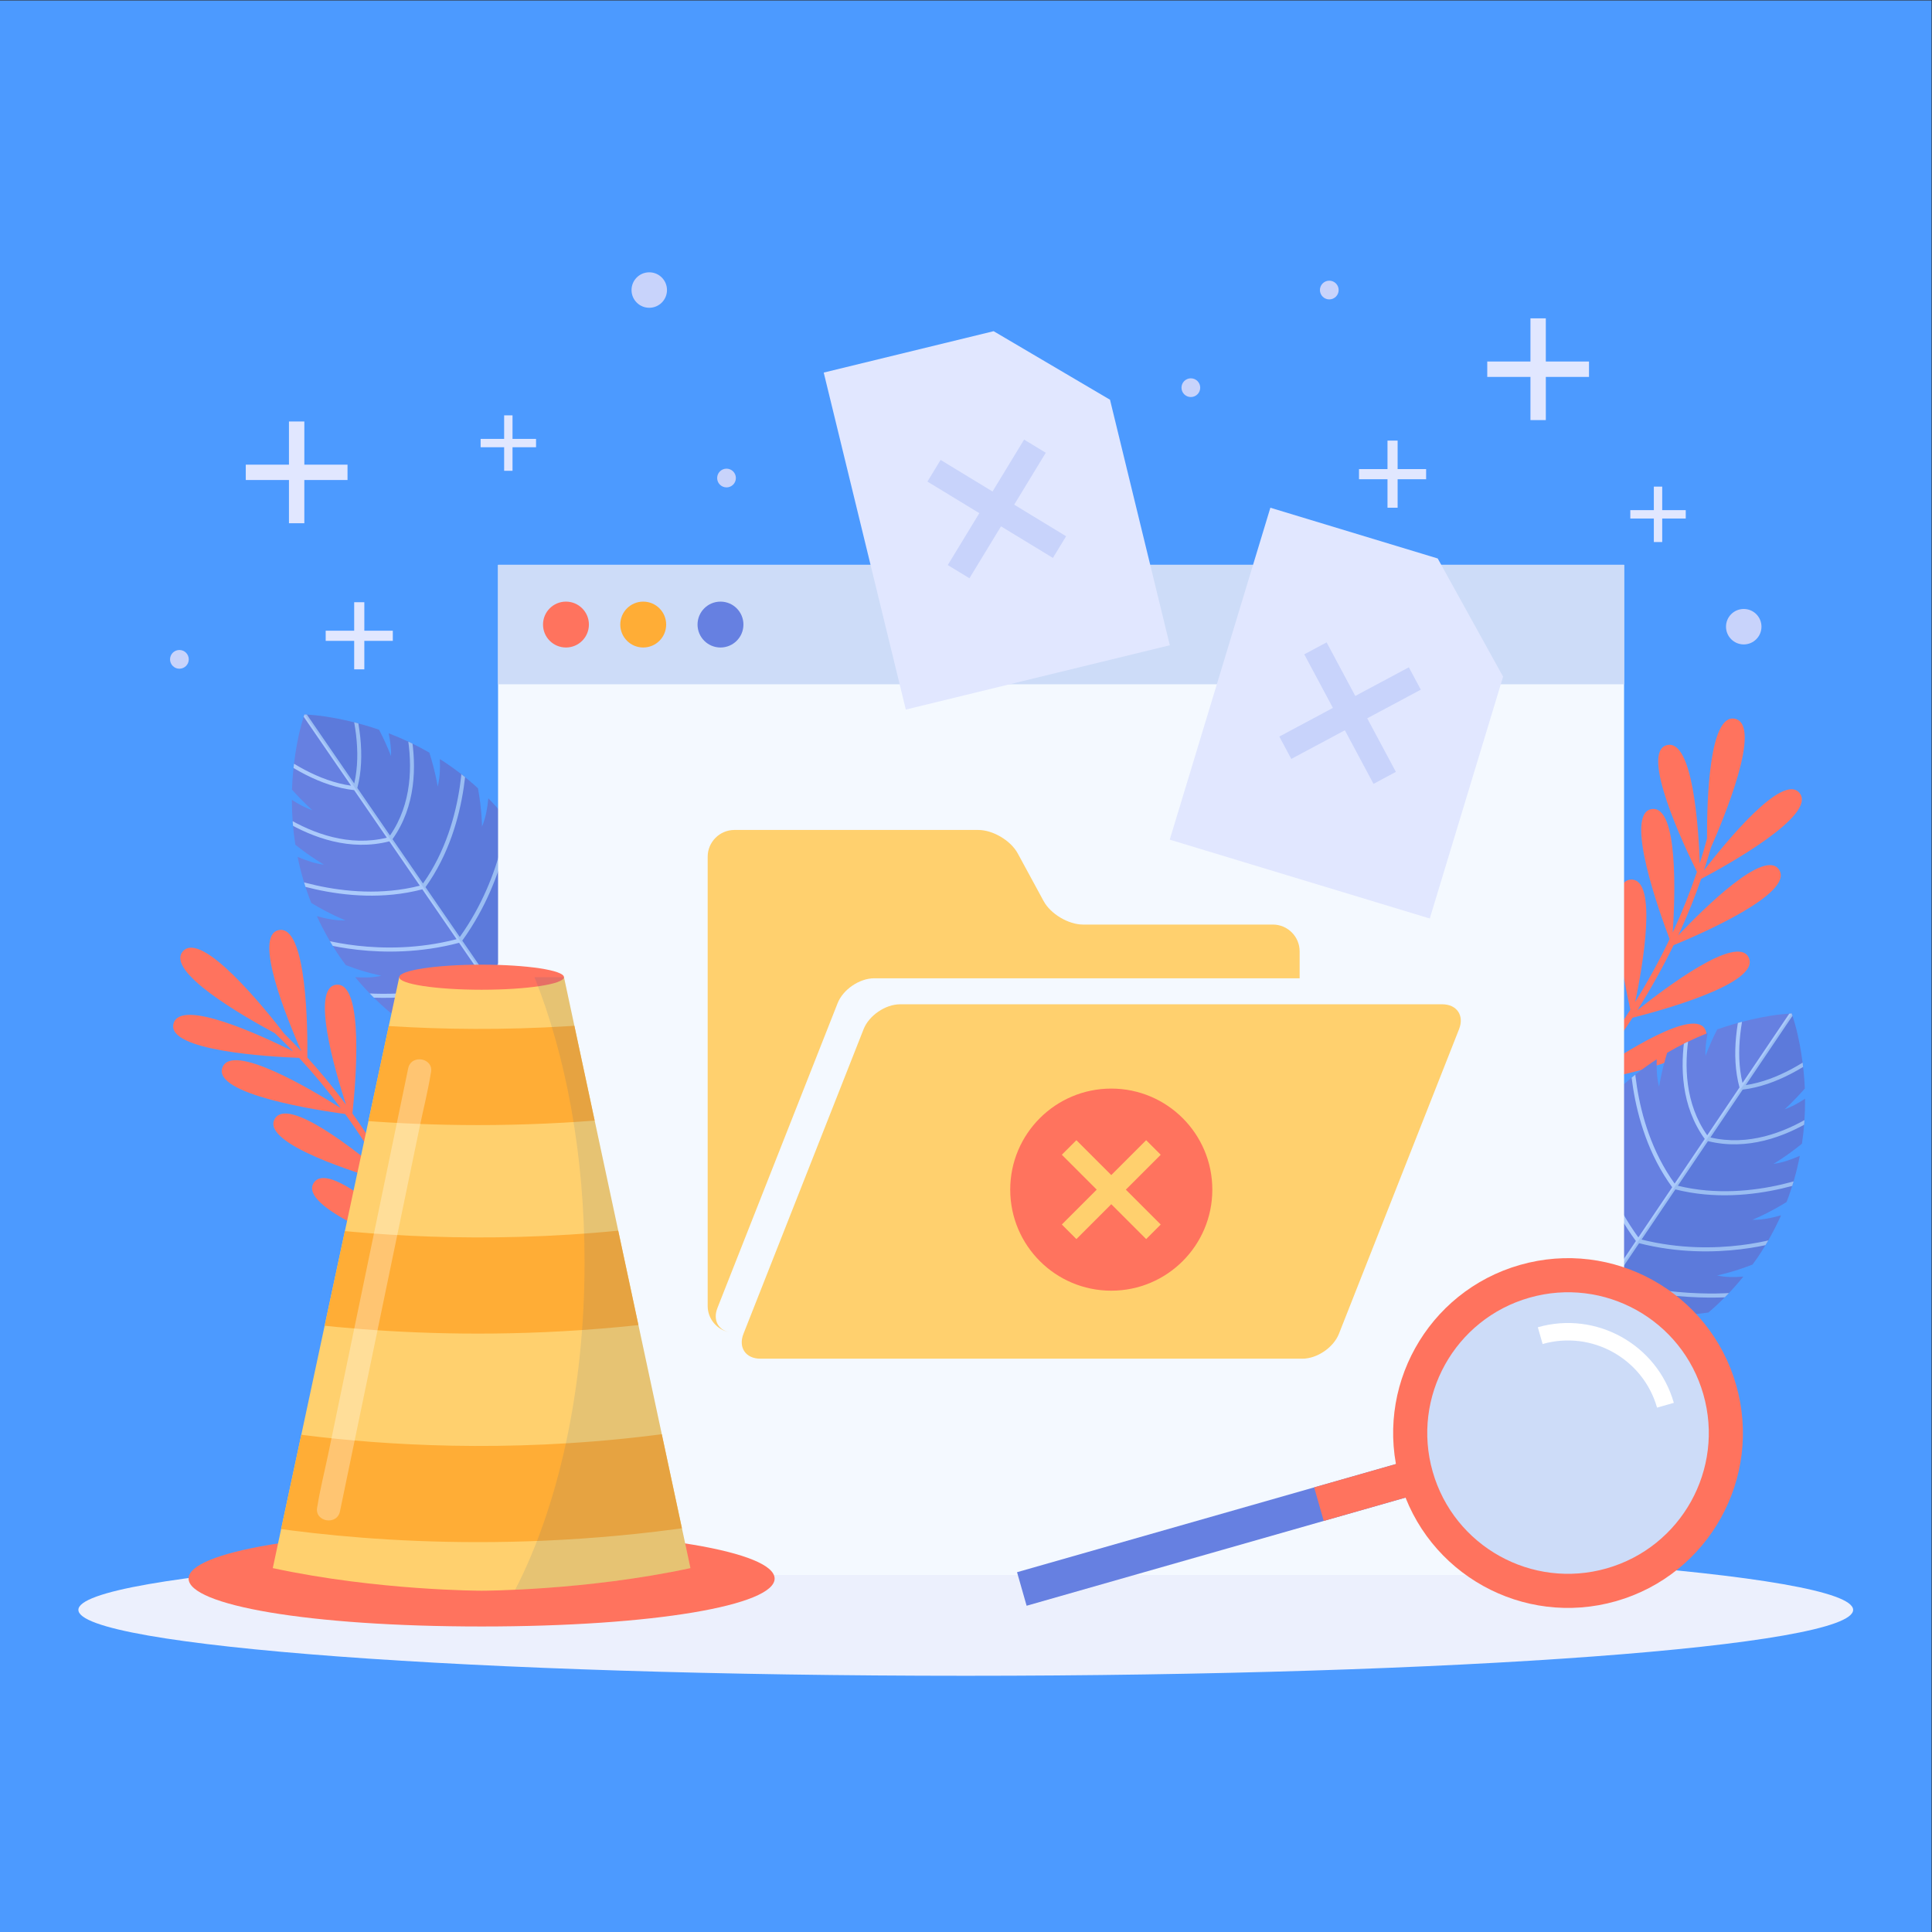 <?xml version="1.0" encoding="UTF-8" standalone="no"?>
<!-- Created with Inkscape (http://www.inkscape.org/) -->

<svg
   version="1.1"
   id="svg2"
   width="666.667"
   height="666.667"
   viewBox="0 0 666.667 666.667"
   sodipodi:docname="404.ai"
   xmlns:inkscape="http://www.inkscape.org/namespaces/inkscape"
   xmlns:sodipodi="http://sodipodi.sourceforge.net/DTD/sodipodi-0.dtd"
   xmlns="http://www.w3.org/2000/svg"
   xmlns:svg="http://www.w3.org/2000/svg">
  <rect x="0" y="0" width="666.667" height="666.667" fill="#333333" stroke="none"/>
  <defs
     id="defs6">
    <clipPath
       clipPathUnits="userSpaceOnUse"
       id="clipPath18">
      <path
         d="M 0,500 H 500 V 0 H 0 Z"
         id="path16" />
    </clipPath>
    <clipPath
       clipPathUnits="userSpaceOnUse"
       id="clipPath38">
      <path
         d="m 76.435,304.855 c -0.476,-3.175 -0.755,-6.215 -0.848,-9.128 v 0 c 2.937,-3.319 5.277,-5.337 5.277,-5.337 v 0 c -1.738,0.561 -3.578,1.564 -5.313,2.693 v 0 c 0.01,-4.08 0.321,-7.954 0.909,-11.637 v 0 c 4.106,-3.279 7.429,-5.153 7.429,-5.153 v 0 c -2.164,0.223 -4.603,1.054 -6.847,2.026 v 0 c 0.849,-4.2 2.043,-8.165 3.53,-11.926 v 0 c 4.896,-2.986 8.872,-4.521 8.872,-4.521 v 0 c -2.276,-0.113 -4.956,0.402 -7.407,1.086 v 0 c 1.756,-3.826 3.811,-7.444 6.164,-10.858 v 0 c 0.427,-0.617 0.88,-1.216 1.326,-1.82 v 0 c 5.183,-1.981 9.207,-2.736 9.207,-2.736 v 0 c -2.017,-0.503 -4.461,-0.534 -6.791,-0.367 v 0 c 2.711,-3.293 5.734,-6.372 9.11,-9.209 v 0 c 6.256,-0.897 11.125,-0.536 11.125,-0.536 v 0 c -2.094,-1.186 -4.895,-1.891 -7.485,-2.316 v 0 c 1.511,-1.111 3.066,-2.191 4.71,-3.208 v 0 c 1.878,-1.175 3.857,-2.278 5.935,-3.313 v 0 c 7.355,-1.387 13.506,-0.935 13.506,-0.935 v 0 c -1.831,-1.037 -4.202,-1.705 -6.5,-2.142 v 0 c 0.654,-0.25 1.315,-0.495 1.987,-0.732 v 0 c 2.79,-0.979 5.767,-1.83 8.95,-2.539 v 0 c 3.181,-0.71 6.538,-1.3 10.453,-1.505 v 0 c 1.212,3.73 1.863,7.075 2.34,10.3 v 0 c 0.477,3.225 0.748,6.31 0.834,9.265 v 0 c 0.018,0.712 0.027,1.418 0.028,2.118 v 0 c -1.231,-1.989 -2.704,-3.965 -4.327,-5.302 v 0 c 0,0 2.624,5.58 3.963,12.947 v 0 c -0.224,2.309 -0.544,4.553 -0.968,6.726 v 0 c -0.362,1.899 -0.815,3.738 -1.309,5.547 v 0 c -1.325,-2.266 -2.985,-4.63 -4.843,-6.161 v 0 c 0,0 2.081,4.418 3.483,10.581 v 0 c -1.439,4.168 -3.232,8.092 -5.336,11.802 v 0 c -0.678,-2.234 -1.582,-4.504 -2.775,-6.208 v 0 c 0,0 0.737,4.028 0.742,9.576 v 0 c -0.403,0.633 -0.8,1.27 -1.223,1.89 v 0 c -2.345,3.418 -4.989,6.634 -7.932,9.644 v 0 c -0.238,-2.535 -0.716,-5.221 -1.638,-7.306 v 0 c 0,0 -0.009,4.263 -1.044,9.903 v 0 c -2.98,2.736 -6.254,5.269 -9.871,7.566 v 0 c 0.104,-2.443 0.006,-5.018 -0.561,-7.119 v 0 c 0,0 -0.558,3.774 -2.151,8.782 v 0 c -3.228,1.868 -6.733,3.546 -10.54,5.015 v 0 c 0.433,-2.024 0.711,-4.1 0.612,-5.924 v 0 c 0,0 -1.045,2.908 -3.093,6.838 v 0 c -2.753,0.956 -5.691,1.784 -8.826,2.477 v 0 c -3.19,0.704 -6.557,1.287 -10.49,1.48 v 0 c -1.226,-3.74 -1.89,-7.094 -2.374,-10.324"
         id="path36" />
    </clipPath>
    <clipPath
       clipPathUnits="userSpaceOnUse"
       id="clipPath50">
      <path
         d="M 0,500 H 500 V 0 H 0 Z"
         id="path48" />
    </clipPath>
    <clipPath
       clipPathUnits="userSpaceOnUse"
       id="clipPath58">
      <path
         d="M 78.809,315.179 H 146.936 V 220.742 H 78.809 Z"
         id="path56" />
    </clipPath>
    <clipPath
       clipPathUnits="userSpaceOnUse"
       id="clipPath78">
      <path
         d="m 453.333,236.198 c -3.129,-0.72 -6.061,-1.575 -8.805,-2.554 v 0 c -2.011,-3.95 -3.031,-6.867 -3.031,-6.867 v 0 c -0.116,1.823 0.144,3.903 0.559,5.93 v 0 c -3.795,-1.503 -7.283,-3.212 -10.495,-5.109 v 0 c -1.547,-5.022 -2.074,-8.8 -2.074,-8.8 v 0 c -0.585,2.094 -0.704,4.668 -0.624,7.113 v 0 c -3.595,-2.329 -6.848,-4.892 -9.802,-7.653 v 0 c -0.986,-5.651 -0.956,-9.912 -0.956,-9.912 v 0 c -0.94,2.076 -1.442,4.759 -1.704,7.289 v 0 c -2.916,-3.034 -5.53,-6.272 -7.845,-9.713 v 0 c -0.418,-0.623 -0.808,-1.264 -1.206,-1.901 v 0 c 0.054,-5.548 0.827,-9.568 0.827,-9.568 v 0 c -1.207,1.692 -2.131,3.954 -2.831,6.183 v 0 c -2.07,-3.729 -3.827,-7.67 -5.229,-11.85 v 0 c 1.456,-6.149 3.575,-10.548 3.575,-10.548 v 0 c -1.87,1.514 -3.552,3.863 -4.896,6.116 v 0 c -0.478,-1.813 -0.914,-3.655 -1.259,-5.558 v 0 c -0.405,-2.177 -0.706,-4.423 -0.909,-6.736 v 0 c 1.405,-7.352 4.078,-12.909 4.078,-12.909 v 0 c -1.634,1.323 -3.125,3.285 -4.373,5.262 v 0 c 0.007,-0.699 0.022,-1.404 0.046,-2.116 v 0 c 0.112,-2.956 0.411,-6.036 0.917,-9.258 v 0 c 0.506,-3.221 1.186,-6.56 2.431,-10.278 v 0 c 3.912,0.24 7.264,0.859 10.439,1.597 v 0 c 3.177,0.737 6.145,1.616 8.928,2.618 v 0 c 0.669,0.245 1.328,0.494 1.979,0.751 v 0 c -2.301,0.416 -4.678,1.063 -6.518,2.082 v 0 c 0,0 6.154,-0.396 13.498,1.056 v 0 c 2.067,1.055 4.038,2.176 5.904,3.366 v 0 c 1.636,1.033 3.181,2.127 4.682,3.25 v 0 c -2.594,0.401 -5.402,1.083 -7.507,2.249 v 0 c 0,0 4.874,-0.317 11.122,0.637 v 0 c 3.35,2.865 6.345,5.971 9.027,9.288 v 0 c -2.329,-0.188 -4.772,-0.178 -6.794,0.307 v 0 c 0,0 4.017,0.791 9.183,2.818 v 0 c 0.439,0.608 0.887,1.212 1.31,1.83 v 0 c 2.321,3.437 4.344,7.074 6.066,10.914 v 0 c -2.446,-0.705 -5.12,-1.245 -7.396,-1.151 v 0 c 0,0 3.961,1.57 8.83,4.598 v 0 c 1.455,3.776 2.612,7.751 3.424,11.958 v 0 c -2.236,-0.992 -4.667,-1.845 -6.828,-2.088 v 0 c 0,0 3.306,1.904 7.382,5.22 v 0 c 0.556,3.689 0.832,7.564 0.805,11.645 v 0 c -1.725,-1.144 -3.556,-2.164 -5.289,-2.74 v 0 c 0,0 2.323,2.039 5.23,5.384 v 0 c -0.119,2.91 -0.425,5.949 -0.929,9.12 v 0 c -0.513,3.225 -1.206,6.572 -2.466,10.301 v 0 c -3.93,-0.228 -7.293,-0.841 -10.476,-1.573"
         id="path76" />
    </clipPath>
    <clipPath
       clipPathUnits="userSpaceOnUse"
       id="clipPath90">
      <path
         d="M 0,500 H 500 V 0 H 0 Z"
         id="path88" />
    </clipPath>
    <clipPath
       clipPathUnits="userSpaceOnUse"
       id="clipPath98">
      <path
         d="m 399.726,237.772 h 67.538 v -95.011 h -67.538 z"
         id="path96" />
    </clipPath>
    <clipPath
       clipPathUnits="userSpaceOnUse"
       id="clipPath158">
      <path
         d="M 124.672,247.164 H 103.35 L 70.612,94.199 c 27.154,-5.853 54.06,-5.853 54.06,-5.853 v 0 c 0,0 26.905,0 54.059,5.853 v 0 l -32.738,152.965 z"
         id="path156" />
    </clipPath>
    <clipPath
       clipPathUnits="userSpaceOnUse"
       id="clipPath178">
      <path
         d="M 0,500 H 500 V 0 H 0 Z"
         id="path176" />
    </clipPath>
    <clipPath
       clipPathUnits="userSpaceOnUse"
       id="clipPath186">
      <path
         d="m 133.364,247.164 h 45.367 V 88.595 h -45.367 z"
         id="path184" />
    </clipPath>
    <clipPath
       clipPathUnits="userSpaceOnUse"
       id="clipPath202">
      <path
         d="M 82.043,225.909 H 111.627 V 106.539 H 82.043 Z"
         id="path200" />
    </clipPath>
  </defs>
  <sodipodi:namedview
     id="namedview4"
     pagecolor="#ffffff"
     bordercolor="#000000"
     borderopacity="0.25"
     inkscape:showpageshadow="2"
     inkscape:pageopacity="0.0"
     inkscape:pagecheckerboard="0"
     inkscape:deskcolor="#d1d1d1" />
  <g
     id="g8"
     inkscape:groupmode="layer"
     inkscape:label="404"
     transform="matrix(1.333,0,0,-1.333,0,666.667)">
    <path
       d="M 0,0 H 500 V 500 H 0 Z"
       style="fill:#4c9aff;fill-opacity:1;fill-rule:nonzero;stroke:none"
       id="path10" />
    <g
       id="g12">
      <g
         id="g14"
         clip-path="url(#clipPath18)">
        <g
           id="g20"
           transform="translate(89.572,214.161)">
          <path
             d="m 0,0 c -0.256,0.346 -0.506,0.694 -0.764,1.038 -2.906,3.861 -5.99,7.589 -9.244,11.159 0.081,7.194 -0.091,34.4 -7.38,32.999 -6.732,-1.293 2.055,-22.833 5.803,-31.323 -1.42,1.512 -2.868,2.996 -4.351,4.446 -4.918,6.384 -21.453,26.944 -26.3,21.377 -4.491,-5.156 15.162,-16.536 23.799,-21.181 1.604,-1.531 3.18,-3.09 4.711,-4.692 -8.324,4.157 -29.077,13.764 -30.921,7.199 -2.001,-7.118 25.135,-8.624 32.508,-8.9 C -8.31,7.99 -4.713,3.646 -1.352,-0.881 -8.807,3.842 -29.441,16.171 -31.98,9.661 -34.701,2.687 -7.121,-1.484 -0.219,-2.414 3.408,-7.421 6.75,-12.638 9.815,-18.01 c -7.127,6.04 -24.93,20.234 -28.276,14.308 -3.633,-6.432 22.31,-14.338 29.437,-16.37 0.493,-0.893 0.987,-1.785 1.465,-2.687 2.428,-4.571 4.671,-9.254 6.734,-14.016 -6.46,6.331 -23.707,22.324 -27.52,16.556 -4.091,-6.19 21.488,-15.952 28.318,-18.424 3.055,-7.259 5.656,-14.71 7.769,-22.283 -5.518,7.186 -20.33,25.404 -24.91,20.232 -4.919,-5.555 19.043,-18.811 25.46,-22.217 0.086,-0.319 0.183,-0.637 0.266,-0.956 0.677,-2.597 1.336,-5.217 1.796,-7.863 0.176,-1.013 1.754,-0.77 1.578,0.245 -0.458,2.63 -1.048,5.248 -1.719,7.85 3.274,6.584 14.823,30.917 7.687,32.823 -6.495,1.735 -8.039,-20.555 -8.402,-30.165 -1.218,4.332 -2.644,8.613 -4.137,12.806 -1.069,3.003 -2.214,5.981 -3.425,8.934 2.251,6.758 10.44,32.828 3.055,33.72 -6.741,0.816 -5.044,-21.924 -4.06,-31.324 -2.362,5.546 -4.979,10.986 -7.857,16.282 1.774,6.899 8.121,33.48 0.691,33.854 C 6.911,13.641 10.338,-9.419 11.957,-18.533 8.82,-12.93 5.389,-7.492 1.656,-2.271 2.468,5.229 4.823,31.727 -2.488,31.053 -9.142,30.44 -3,9.234 0,0"
             style="fill:#ff735e;fill-opacity:1;fill-rule:nonzero;stroke:none"
             id="path22" />
        </g>
        <g
           id="g24"
           transform="translate(434.43,257.987)">
          <path
             d="M 0,0 C 0.181,0.39 0.368,0.776 0.546,1.167 2.55,5.565 4.351,10.055 5.933,14.619 12.291,17.985 36.107,31.135 31.395,36.87 27.043,42.165 12.318,24.155 6.651,16.806 c 0.65,1.969 1.262,3.951 1.828,5.946 3.257,7.371 13.418,31.72 6.212,33.318 C 8.016,57.551 7.409,34.849 7.455,25.043 6.877,22.902 6.26,20.773 5.585,18.662 5.259,27.961 3.783,50.782 -2.865,49.266 -10.074,47.622 1.568,23.065 4.848,16.455 3.049,11.117 0.949,5.882 -1.42,0.767 c 0.586,8.805 1.558,32.822 -5.374,31.942 -7.426,-0.942 2.087,-27.163 4.567,-33.67 -2.664,-5.579 -5.65,-11.007 -8.905,-16.267 1.901,9.148 5.862,31.569 -0.941,31.677 -7.386,0.117 -1.936,-26.449 -0.317,-33.681 -0.548,-0.861 -1.096,-1.72 -1.659,-2.571 -2.856,-4.318 -5.897,-8.525 -9.096,-12.613 2.475,8.699 8.284,31.493 1.396,32.086 -7.394,0.637 -3.747,-26.498 -2.655,-33.679 -4.917,-6.152 -10.219,-11.998 -15.863,-17.471 3.675,8.28 12.603,29.997 5.871,31.548 -7.23,1.668 -7.426,-25.715 -7.352,-32.981 -0.24,-0.228 -0.473,-0.464 -0.714,-0.69 -1.957,-1.835 -3.944,-3.666 -6.049,-5.335 -0.804,-0.638 0.163,-1.909 0.97,-1.268 2.092,1.658 4.109,3.428 6.075,5.26 7.348,0.27 34.241,1.751 32.507,8.93 -1.579,6.535 -21.898,-2.759 -30.514,-7.031 3.224,3.139 6.302,6.438 9.273,9.752 2.127,2.373 4.196,4.803 6.211,7.278 7.013,1.25 33.827,6.513 31.083,13.427 -2.505,6.312 -21.671,-6.045 -29.457,-11.399 3.743,4.723 7.271,9.623 10.549,14.681 6.907,1.738 33.291,8.863 30.07,15.568 -2.972,6.186 -21.592,-7.842 -28.824,-13.619 3.423,5.433 6.56,11.046 9.364,16.819 C 5.772,0.331 30.174,10.922 26.09,17.022 22.373,22.575 6.678,7.048 0,0"
             style="fill:#ff735e;fill-opacity:1;fill-rule:nonzero;stroke:none"
             id="path26" />
        </g>
        <g
           id="g28"
           transform="translate(142.609,237.123)">
          <path
             d="M 0,0 C 0,0 2.624,5.58 3.963,12.946 3.739,15.256 3.418,17.5 2.994,19.673 2.632,21.572 2.18,23.411 1.686,25.22 0.361,22.954 -1.3,20.59 -3.157,19.06 c 0,0 2.08,4.418 3.483,10.58 -1.439,4.168 -3.232,8.092 -5.336,11.802 -0.679,-2.234 -1.583,-4.504 -2.775,-6.208 0,0 0.736,4.028 0.742,9.576 -0.404,0.632 -0.801,1.27 -1.223,1.89 -2.346,3.419 -4.989,6.634 -7.932,9.643 -0.239,-2.534 -0.717,-5.22 -1.638,-7.304 0,0 -0.009,4.261 -1.044,9.902 -2.98,2.736 -6.254,5.269 -9.871,7.566 0.104,-2.444 0.006,-5.018 -0.561,-7.119 0,0 -0.559,3.774 -2.151,8.783 -3.228,1.867 -6.733,3.545 -10.54,5.015 0.433,-2.024 0.711,-4.102 0.611,-5.925 0,0 -1.045,2.907 -3.092,6.838 -2.753,0.956 -5.692,1.784 -8.827,2.477 -3.189,0.704 -6.557,1.286 -10.489,1.48 -1.227,-3.741 -1.89,-7.094 -2.374,-10.324 -0.476,-3.175 -0.755,-6.215 -0.848,-9.127 2.937,-3.32 5.277,-5.337 5.277,-5.337 -1.738,0.56 -3.578,1.563 -5.313,2.692 0.01,-4.08 0.321,-7.954 0.908,-11.637 4.107,-3.28 7.43,-5.154 7.43,-5.154 -2.164,0.224 -4.603,1.055 -6.848,2.026 0.85,-4.199 2.043,-8.164 3.53,-11.925 4.896,-2.987 8.872,-4.521 8.872,-4.521 -2.276,-0.113 -4.955,0.402 -7.407,1.086 1.756,-3.825 3.812,-7.444 6.164,-10.858 0.428,-0.617 0.881,-1.216 1.326,-1.82 5.183,-1.981 9.207,-2.736 9.207,-2.736 -2.017,-0.503 -4.46,-0.533 -6.79,-0.367 2.711,-3.293 5.733,-6.372 9.109,-9.209 6.256,-0.897 11.126,-0.536 11.126,-0.536 -2.094,-1.186 -4.896,-1.891 -7.486,-2.316 1.512,-1.11 3.066,-2.19 4.711,-3.208 1.877,-1.175 3.857,-2.277 5.934,-3.313 7.356,-1.387 13.506,-0.936 13.506,-0.936 -1.83,-1.036 -4.201,-1.704 -6.499,-2.141 0.654,-0.249 1.315,-0.495 1.986,-0.732 2.791,-0.978 5.767,-1.83 8.95,-2.539 3.183,-0.71 6.538,-1.3 10.454,-1.505 1.211,3.73 1.862,7.075 2.339,10.3 0.477,3.226 0.748,6.31 0.834,9.266 C 4.317,3.896 4.325,4.602 4.326,5.302 3.096,3.313 1.623,1.337 0,0"
             style="fill:#6680e1;fill-opacity:1;fill-rule:nonzero;stroke:none"
             id="path30" />
        </g>
      </g>
    </g>
    <g
       id="g32">
      <g
         id="g34"
         clip-path="url(#clipPath38)">
        <g
           id="g40"
           transform="translate(132.732,291.894)">
          <path
             d="m 0,0 -1.024,0.117 c -0.008,-0.179 -0.874,-17.908 -12.687,-34.439 l -8.873,12.905 c 12.162,16.916 10.644,38.652 10.627,38.871 l -1.022,-0.011 c 0.017,-0.214 1.488,-21.337 -10.251,-37.92 l -7.894,11.482 c 12.114,17.039 0.657,41.07 0.539,41.311 l -0.911,-0.417 c 0.114,-0.235 11.157,-23.426 -0.276,-39.95 l -8.464,12.31 c 4.45,16.923 -7.097,38.261 -7.215,38.475 l -0.885,-0.468 c 0.113,-0.207 11.077,-20.483 7.306,-36.852 l -17.435,25.36 -0.824,-0.566 17.435,-25.361 c -16.634,2.341 -31.64,19.838 -31.792,20.018 L -74.4,24.207 c 0.158,-0.187 15.946,-18.61 33.339,-20.514 l 8.464,-12.311 c -19.522,-4.758 -37.221,13.857 -37.4,14.048 l -0.715,-0.701 c 0.183,-0.197 18.517,-19.5 38.764,-14.291 l 7.894,-11.481 c -19.675,-5.019 -38.882,3.915 -39.076,4.006 l -0.376,-0.949 c 0.198,-0.095 19.949,-9.295 40.098,-3.997 l 8.872,-12.905 c -19.65,-5.106 -36.528,0.429 -36.698,0.486 l -0.257,-0.999 c 0.173,-0.057 17.512,-5.756 37.6,-0.425 l 6.675,-9.709 c -19.641,-5.194 -34.202,-3.059 -34.348,-3.037 l -0.084,-1.04 c 0.148,-0.023 15.061,-2.219 35.076,3.141 l 7.28,-10.589 c -16.458,-4.33 -28.65,-2.555 -28.773,-2.535 l -0.084,-1.04 c 0.126,-0.021 12.668,-1.861 29.502,2.637 l 6.065,-8.823 c -10.334,-2.753 -17.929,-1.742 -18.005,-1.731 l -0.073,-1.042 c 0.326,-0.046 8.022,-1.08 18.722,1.838 l 11.82,-17.194 0.824,0.567 -11.821,17.193 c 6.556,8.945 8.346,16.501 8.42,16.821 l -0.999,0.307 c -0.017,-0.076 -1.793,-7.529 -8.064,-16.192 l -6.065,8.823 c 10.227,14.106 13,26.475 13.027,26.6 l -1.002,0.295 C 14.176,-30.658 11.468,-42.678 1.531,-56.493 l -7.28,10.588 c 12.172,16.77 15.462,31.479 15.494,31.626 l -1.001,0.294 C 8.711,-14.129 5.491,-28.49 -6.392,-44.968 l -6.675,9.709 C -0.896,-18.412 -0.007,-0.183 0,0"
             style="fill:#abcafb;fill-opacity:1;fill-rule:nonzero;stroke:none"
             id="path42" />
        </g>
      </g>
    </g>
    <g
       id="g44">
      <g
         id="g46"
         clip-path="url(#clipPath50)">
        <g
           id="g52">
          <g
             id="g54" />
          <g
             id="g66">
            <g
               clip-path="url(#clipPath58)"
               opacity="0.1"
               id="g64">
              <g
                 transform="translate(135.566,281.933)"
                 id="g62">
                <path
                   d="m 0,0 c -0.404,0.632 -0.801,1.27 -1.223,1.89 -2.346,3.419 -4.989,6.634 -7.932,9.643 -0.239,-2.534 -0.717,-5.22 -1.638,-7.304 0,0 -0.009,4.261 -1.044,9.902 -2.98,2.736 -6.254,5.269 -9.871,7.566 0.104,-2.444 0.006,-5.018 -0.561,-7.119 0,0 -0.559,3.774 -2.151,8.783 -3.228,1.867 -6.733,3.545 -10.54,5.014 0.433,-2.023 0.71,-4.101 0.611,-5.924 0,0 -1.045,2.907 -3.092,6.838 -2.753,0.956 -5.692,1.784 -8.827,2.477 -3.189,0.704 -6.557,1.286 -10.489,1.48 L 8.168,-61.191 c 1.211,3.73 1.862,7.075 2.339,10.3 0.477,3.225 0.748,6.309 0.834,9.265 0.019,0.712 0.027,1.417 0.028,2.118 -1.23,-1.99 -2.703,-3.965 -4.326,-5.302 0,0 2.624,5.58 3.963,12.946 -0.224,2.31 -0.545,4.554 -0.969,6.727 -0.362,1.899 -0.814,3.738 -1.308,5.547 -1.325,-2.266 -2.986,-4.63 -4.843,-6.16 0,0 2.08,4.417 3.483,10.58 -1.439,4.168 -3.232,8.092 -5.336,11.802 -0.679,-2.235 -1.583,-4.505 -2.775,-6.208 0,0 0.736,4.028 0.742,9.576"
                   style="fill:#0044a4;fill-opacity:1;fill-rule:nonzero;stroke:none"
                   id="path60" />
              </g>
            </g>
          </g>
        </g>
        <g
           id="g68"
           transform="translate(414.556,149.81)">
          <path
             d="m 0,0 c 0,0 6.153,-0.396 13.497,1.056 2.067,1.054 4.038,2.175 5.904,3.366 1.636,1.033 3.181,2.127 4.683,3.25 -2.595,0.401 -5.402,1.082 -7.507,2.249 0,0 4.873,-0.317 11.121,0.636 3.351,2.866 6.345,5.971 9.027,9.289 -2.329,-0.188 -4.772,-0.178 -6.793,0.306 0,0 4.016,0.791 9.182,2.819 0.44,0.607 0.887,1.211 1.31,1.83 2.321,3.436 4.345,7.073 6.066,10.914 -2.445,-0.706 -5.119,-1.246 -7.396,-1.152 0,0 3.962,1.57 8.831,4.599 1.454,3.776 2.611,7.75 3.424,11.957 -2.237,-0.992 -4.668,-1.845 -6.829,-2.087 0,0 3.306,1.904 7.382,5.22 0.556,3.688 0.832,7.563 0.805,11.644 -1.725,-1.144 -3.556,-2.164 -5.288,-2.74 0,0 2.322,2.039 5.229,5.384 -0.119,2.911 -0.425,5.949 -0.929,9.12 -0.513,3.226 -1.206,6.572 -2.466,10.302 -3.93,-0.229 -7.293,-0.841 -10.476,-1.573 -3.129,-0.721 -6.06,-1.576 -8.804,-2.555 -2.012,-3.949 -3.032,-6.866 -3.032,-6.866 -0.116,1.822 0.144,3.902 0.559,5.929 -3.794,-1.502 -7.283,-3.211 -10.495,-5.108 -1.547,-5.022 -2.073,-8.801 -2.073,-8.801 -0.585,2.095 -0.705,4.669 -0.624,7.114 C 10.712,73.772 7.46,71.21 4.505,68.448 3.52,62.798 3.549,58.536 3.549,58.536 2.609,60.612 2.107,63.295 1.846,65.826 -1.07,62.791 -3.685,59.553 -6,56.112 c -0.417,-0.623 -0.808,-1.263 -1.206,-1.9 0.055,-5.548 0.827,-9.568 0.827,-9.568 -1.207,1.692 -2.131,3.954 -2.83,6.182 -2.07,-3.728 -3.828,-7.669 -5.23,-11.849 1.457,-6.15 3.576,-10.548 3.576,-10.548 -1.87,1.513 -3.553,3.862 -4.897,6.116 -0.478,-1.814 -0.914,-3.655 -1.259,-5.559 -0.405,-2.176 -0.706,-4.423 -0.909,-6.735 1.406,-7.353 4.078,-12.91 4.078,-12.91 -1.634,1.323 -3.125,3.285 -4.373,5.263 0.007,-0.7 0.022,-1.405 0.046,-2.117 0.113,-2.955 0.411,-6.036 0.917,-9.258 0.506,-3.22 1.187,-6.559 2.431,-10.278 3.913,0.24 7.265,0.86 10.439,1.598 3.177,0.737 6.146,1.615 8.928,2.618 0.669,0.244 1.328,0.494 1.98,0.75 C 4.216,-1.667 1.839,-1.02 0,0"
             style="fill:#6680e1;fill-opacity:1;fill-rule:nonzero;stroke:none"
             id="path70" />
        </g>
      </g>
    </g>
    <g
       id="g72">
      <g
         id="g74"
         clip-path="url(#clipPath78)">
        <g
           id="g80"
           transform="translate(461.899,179.067)">
          <path
             d="M 0,0 -0.267,0.995 C -0.437,0.937 -17.249,-4.752 -36.959,0.183 l 8.757,12.984 c 20.195,-5.119 39.864,4.257 40.061,4.354 l -0.384,0.946 C 11.281,18.373 -7.834,9.265 -27.564,14.112 l 7.792,11.552 C 0.52,20.635 18.681,40.1 18.863,40.299 l -0.721,0.693 C 17.964,40.801 0.431,22.028 -19.133,26.613 l 8.354,12.386 c 17.377,2.059 33,20.621 33.156,20.81 l -0.76,0.651 C 21.466,60.278 6.617,42.648 -9.996,40.159 L 7.213,65.674 6.384,66.233 -10.825,40.719 c -3.916,16.335 6.866,36.708 6.978,36.916 l -0.888,0.46 C -4.852,77.88 -16.209,56.439 -11.608,39.558 l -8.354,-12.386 c -11.58,16.422 -0.744,39.71 -0.632,39.947 l -0.914,0.408 c -0.116,-0.243 -11.359,-24.374 0.906,-41.304 L -28.394,14.671 C -40.271,31.139 -38.996,52.283 -38.982,52.498 L -40.004,52.5 C -40.019,52.281 -41.343,30.532 -29.03,13.726 L -37.788,0.741 c -11.95,16.414 -12.984,34.147 -12.994,34.325 l -1.023,-0.126 c 0.009,-0.182 1.061,-18.403 13.38,-35.142 L -45.013,-9.97 C -57.042,6.403 -60.391,20.733 -60.424,20.878 l -0.998,-0.303 c 0.033,-0.147 3.454,-14.827 15.775,-31.486 l -7.186,-10.653 C -62.893,-7.838 -65.707,4.157 -65.734,4.279 l -0.999,-0.303 c 0.027,-0.125 2.911,-12.469 13.263,-26.485 l -5.987,-8.876 c -6.348,8.607 -8.189,16.044 -8.208,16.119 l -0.995,-0.314 c 0.076,-0.32 1.933,-7.859 8.568,-16.746 l -11.667,-17.298 0.829,-0.56 11.667,17.299 c 10.726,-2.823 18.411,-1.719 18.737,-1.671 l -0.081,1.041 c -0.077,-0.011 -7.663,-1.089 -18.021,1.572 l 5.987,8.876 c 16.873,-4.348 29.399,-2.397 29.524,-2.375 l -0.093,1.04 c -0.123,-0.021 -12.299,-1.906 -28.794,2.278 l 7.186,10.653 c 20.061,-5.18 34.953,-2.852 35.102,-2.828 l -0.094,1.039 c -0.145,-0.023 -14.687,-2.288 -34.374,2.731 l 6.588,9.768 C -17.46,-5.912 -0.173,-0.061 0,0"
             style="fill:#abcafb;fill-opacity:1;fill-rule:nonzero;stroke:none"
             id="path82" />
        </g>
      </g>
    </g>
    <g
       id="g84">
      <g
         id="g86"
         clip-path="url(#clipPath90)">
        <g
           id="g92">
          <g
             id="g94" />
          <g
             id="g106">
            <g
               clip-path="url(#clipPath98)"
               opacity="0.1"
               id="g104">
              <g
                 transform="translate(453.67,172.78)"
                 id="g102">
                <path
                   d="m 0,0 c 0.439,0.607 0.887,1.211 1.31,1.83 2.321,3.437 4.344,7.073 6.066,10.914 -2.445,-0.706 -5.119,-1.246 -7.397,-1.151 0,0 3.962,1.569 8.832,4.598 1.454,3.776 2.611,7.75 3.423,11.957 -2.236,-0.992 -4.668,-1.844 -6.829,-2.086 0,0 3.307,1.903 7.383,5.219 0.556,3.689 0.832,7.564 0.805,11.645 -1.725,-1.145 -3.556,-2.164 -5.288,-2.74 0,0 2.322,2.039 5.229,5.383 -0.119,2.911 -0.426,5.95 -0.93,9.12 -0.512,3.226 -1.206,6.573 -2.465,10.302 L -53.943,-30.02 c 3.913,0.241 7.264,0.86 10.439,1.598 3.177,0.737 6.146,1.615 8.928,2.618 0.669,0.244 1.328,0.494 1.979,0.75 -2.301,0.416 -4.678,1.064 -6.517,2.083 0,0 6.153,-0.396 13.497,1.056 2.067,1.055 4.038,2.176 5.904,3.366 1.636,1.033 3.181,2.127 4.683,3.25 -2.595,0.402 -5.403,1.082 -7.507,2.249 0,0 4.873,-0.317 11.121,0.636 3.351,2.866 6.345,5.972 9.026,9.289 -2.328,-0.188 -4.771,-0.178 -6.793,0.307 0,0 4.017,0.791 9.183,2.818"
                   style="fill:#0044a4;fill-opacity:1;fill-rule:nonzero;stroke:none"
                   id="path100" />
              </g>
            </g>
          </g>
        </g>
        <g
           id="g108"
           transform="translate(479.709,83.388)">
          <path
             d="m 0,0 c 0,-9.424 -102.845,-17.063 -229.709,-17.063 -126.865,0 -229.708,7.639 -229.708,17.063 0,9.425 102.843,17.064 229.708,17.064 C -102.845,17.064 0,9.425 0,0"
             style="fill:#ecf0fd;fill-opacity:1;fill-rule:nonzero;stroke:none"
             id="path110" />
        </g>
        <path
           d="M 420.413,92.427 H 128.93 V 353.91 h 291.483 z"
           style="fill:#f4f9ff;fill-opacity:1;fill-rule:nonzero;stroke:none"
           id="path112" />
        <path
           d="M 420.413,322.988 H 128.93 v 30.922 h 291.483 z"
           style="fill:#cddcf8;fill-opacity:1;fill-rule:nonzero;stroke:none"
           id="path114" />
        <g
           id="g116"
           transform="translate(152.447,338.449)">
          <path
             d="m 0,0 c 0,-3.28 -2.66,-5.939 -5.94,-5.939 -3.28,0 -5.939,2.659 -5.939,5.939 0,3.28 2.659,5.939 5.939,5.939 C -2.66,5.939 0,3.28 0,0"
             style="fill:#ff735e;fill-opacity:1;fill-rule:nonzero;stroke:none"
             id="path118" />
        </g>
        <g
           id="g120"
           transform="translate(172.447,338.449)">
          <path
             d="m 0,0 c 0,-3.28 -2.66,-5.939 -5.94,-5.939 -3.28,0 -5.939,2.659 -5.939,5.939 0,3.28 2.659,5.939 5.939,5.939 C -2.66,5.939 0,3.28 0,0"
             style="fill:#ffad36;fill-opacity:1;fill-rule:nonzero;stroke:none"
             id="path122" />
        </g>
        <g
           id="g124"
           transform="translate(192.447,338.449)">
          <path
             d="m 0,0 c 0,-3.28 -2.66,-5.939 -5.94,-5.939 -3.28,0 -5.939,2.659 -5.939,5.939 0,3.28 2.659,5.939 5.939,5.939 C -2.66,5.939 0,3.28 0,0"
             style="fill:#6680e1;fill-opacity:1;fill-rule:nonzero;stroke:none"
             id="path126" />
        </g>
        <g
           id="g128"
           transform="translate(377.701,233.714)">
          <path
             d="m 0,0 c 1.396,3.542 -0.575,6.44 -4.383,6.44 h -140.3 c -3.807,0 -8.065,-2.898 -9.462,-6.44 l -31.099,-78.866 c -1.396,-3.542 0.576,-6.44 4.383,-6.44 h 140.3 c 3.807,0 8.065,2.898 9.461,6.44 z"
             style="fill:#ffd06e;fill-opacity:1;fill-rule:nonzero;stroke:none"
             id="path130" />
        </g>
        <g
           id="g132"
           transform="translate(185.732,161.573)">
          <path
             d="m 0,0 31.099,78.867 c 1.397,3.541 5.654,6.44 9.462,6.44 h 110.137 v 6.988 c 0,3.808 -3.115,6.922 -6.922,6.922 h -49.13 c -3.808,0 -8.408,2.738 -10.225,6.084 l -6.689,12.323 c -1.816,3.346 -6.418,6.083 -10.225,6.083 H 4.383 c -3.807,0 -6.923,-3.115 -6.923,-6.922 V 0.482 c 0,-3.343 2.404,-6.151 5.567,-6.786 C 0.13,-5.694 -1.22,-3.093 0,0"
             style="fill:#ffd06e;fill-opacity:1;fill-rule:nonzero;stroke:none"
             id="path134" />
        </g>
        <g
           id="g136"
           transform="translate(300.468,183.142)">
          <path
             d="m 0,0 -3.77,-3.769 -9.029,9.03 -9.03,-9.03 -3.769,3.769 9.03,9.029 -9.03,9.03 3.769,3.769 9.03,-9.029 9.029,9.029 L 0,18.059 -9.03,9.029 Z m -12.799,35.188 c -14.446,0 -26.158,-11.712 -26.158,-26.159 0,-14.446 11.712,-26.157 26.158,-26.157 14.446,0 26.157,11.711 26.157,26.157 0,14.447 -11.711,26.159 -26.157,26.159"
             style="fill:#ff735e;fill-opacity:1;fill-rule:nonzero;stroke:none"
             id="path138" />
        </g>
        <g
           id="g140"
           transform="translate(200.523,91.484)">
          <path
             d="m 0,0 c 0,-6.846 -30.876,-12.395 -75.852,-12.395 -44.975,0 -75.851,5.549 -75.851,12.395 0,6.845 30.876,12.394 75.851,12.394 C -30.876,12.394 0,6.845 0,0"
             style="fill:#ff735e;fill-opacity:1;fill-rule:nonzero;stroke:none"
             id="path142" />
        </g>
        <g
           id="g144"
           transform="translate(145.993,247.164)">
          <path
             d="m 0,0 h -21.321 -21.322 l -32.738,-152.966 c 27.154,-5.852 54.06,-5.852 54.06,-5.852 0,0 26.905,0 54.059,5.852 z"
             style="fill:#ffd06e;fill-opacity:1;fill-rule:nonzero;stroke:none"
             id="path146" />
        </g>
        <g
           id="g148"
           transform="translate(145.993,247.164)">
          <path
             d="m 0,0 c 0,-1.792 -9.546,-3.245 -21.321,-3.245 -11.776,0 -21.322,1.453 -21.322,3.245 0,1.792 9.546,3.245 21.322,3.245 C -9.546,3.245 0,1.792 0,0"
             style="fill:#ff735e;fill-opacity:1;fill-rule:nonzero;stroke:none"
             id="path150" />
        </g>
      </g>
    </g>
    <g
       id="g152">
      <g
         id="g154"
         clip-path="url(#clipPath158)">
        <g
           id="g160"
           transform="translate(123.743,100.925)">
          <path
             d="m 0,0 c -43.89,0 -73.529,7.335 -75.37,7.803 l 6.106,24.047 -3.053,-12.024 3.04,12.027 c 0.629,-0.159 63.888,-15.662 141.086,0.126 L 76.78,7.672 C 48.669,1.923 22.466,0 0,0"
             style="fill:#ffad36;fill-opacity:1;fill-rule:nonzero;stroke:none"
             id="path162" />
        </g>
        <g
           id="g164"
           transform="translate(123.743,154.903)">
          <path
             d="m 0,0 c -43.89,0 -73.529,7.336 -75.37,7.803 l 6.106,24.047 -3.053,-12.024 3.04,12.028 C -68.648,31.695 -5.389,16.192 71.809,31.98 L 76.78,7.673 C 48.669,1.923 22.466,0 0,0"
             style="fill:#ffad36;fill-opacity:1;fill-rule:nonzero;stroke:none"
             id="path166" />
        </g>
        <g
           id="g168"
           transform="translate(123.743,208.882)">
          <path
             d="m 0,0 c -43.89,0 -73.529,7.336 -75.37,7.804 l 6.106,24.047 -3.053,-12.024 3.04,12.027 C -68.648,31.695 -5.389,16.192 71.809,31.98 L 76.78,7.673 C 48.669,1.924 22.466,0 0,0"
             style="fill:#ffad36;fill-opacity:1;fill-rule:nonzero;stroke:none"
             id="path170" />
        </g>
      </g>
    </g>
    <g
       id="g172">
      <g
         id="g174"
         clip-path="url(#clipPath178)">
        <g
           id="g180">
          <g
             id="g182" />
          <g
             id="g194">
            <g
               clip-path="url(#clipPath186)"
               opacity="0.1"
               id="g192">
              <g
                 transform="translate(151.323,173.358)"
                 id="g190">
                <path
                   d="m 0,0 c 0,-33.261 -6.885,-63.305 -17.958,-84.764 10.109,0.464 27.682,1.792 45.366,5.604 L -5.33,73.806 h -7.638 C -4.855,53.59 0,27.931 0,0"
                   style="fill:#0044a4;fill-opacity:1;fill-rule:nonzero;stroke:none"
                   id="path188" />
              </g>
            </g>
          </g>
        </g>
        <g
           id="g196">
          <g
             id="g198" />
          <g
             id="g210">
            <g
               clip-path="url(#clipPath202)"
               opacity="0.3"
               id="g208">
              <g
                 transform="translate(105.665,223.563)"
                 id="g206">
                <path
                   d="m 0,0 -2.338,-11.276 c -1.871,-9.029 -3.744,-18.058 -5.615,-27.086 -2.276,-10.977 -4.551,-21.953 -6.827,-32.93 -1.958,-9.445 -3.917,-18.891 -5.875,-28.336 -0.948,-4.573 -2.118,-9.159 -2.855,-13.772 -0.011,-0.065 -0.027,-0.129 -0.041,-0.194 -0.783,-3.781 5.109,-4.853 5.89,-1.084 0.78,3.758 1.559,7.517 2.338,11.276 1.872,9.028 3.744,18.057 5.615,27.086 2.276,10.976 4.552,21.953 6.828,32.929 1.958,9.446 3.916,18.891 5.874,28.336 0.948,4.573 2.118,9.159 2.856,13.773 0.01,0.065 0.026,0.13 0.04,0.194 C 6.674,2.696 0.782,3.77 0,0"
                   style="fill:#ffffff;fill-opacity:1;fill-rule:nonzero;stroke:none"
                   id="path204" />
              </g>
            </g>
          </g>
        </g>
        <g
           id="g212"
           transform="translate(407.146,124.82)">
          <path
             d="m 0,0 -141.392,-40.366 -2.479,8.684 141.392,40.367 z"
             style="fill:#6680e1;fill-opacity:1;fill-rule:nonzero;stroke:none"
             id="path214" />
        </g>
        <g
           id="g216"
           transform="translate(407.146,124.82)">
          <path
             d="m 0,0 -64.478,-18.408 -2.479,8.684 64.478,18.409 z"
             style="fill:#ff735e;fill-opacity:1;fill-rule:nonzero;stroke:none"
             id="path218" />
        </g>
        <g
           id="g220"
           transform="translate(449.43,141.588)">
          <path
             d="m 0,0 c 6.862,-24.037 -7.061,-49.086 -31.098,-55.948 -24.037,-6.863 -49.086,7.06 -55.948,31.097 -6.862,24.038 7.061,49.086 31.098,55.949 C -31.911,37.96 -6.862,24.037 0,0"
             style="fill:#ff735e;fill-opacity:1;fill-rule:nonzero;stroke:none"
             id="path222" />
        </g>
        <g
           id="g224"
           transform="translate(440.941,139.165)">
          <path
             d="m 0,0 c 5.523,-19.35 -5.684,-39.513 -25.032,-45.037 -19.35,-5.525 -39.513,5.683 -45.037,25.032 -5.525,19.35 5.683,39.513 25.032,45.037 C -25.687,30.556 -5.524,19.349 0,0"
             style="fill:#cddcf8;fill-opacity:1;fill-rule:nonzero;stroke:none"
             id="path226" />
        </g>
        <g
           id="g228"
           transform="translate(433.294,136.981)">
          <path
             d="M 0,0 -4.343,-1.239 C -7.97,11.467 -21.26,18.854 -33.967,15.226 l -1.239,4.341 C -20.104,23.879 -4.312,15.101 0,0"
             style="fill:#ffffff;fill-opacity:1;fill-rule:nonzero;stroke:none"
             id="path230" />
        </g>
        <g
           id="g232"
           transform="translate(372.173,355.558)">
          <path
             d="m 0,0 -43.321,13.134 -26.05,-85.924 67.315,-20.408 18.98,62.605 z"
             style="fill:#e1e7ff;fill-opacity:1;fill-rule:nonzero;stroke:none"
             id="path234" />
        </g>
        <g
           id="g236"
           transform="translate(367.797,321.595)">
          <path
             d="m 0,0 -3.096,5.79 -13.87,-7.416 -7.417,13.869 -5.789,-3.096 7.417,-13.869 -13.87,-7.417 3.096,-5.789 13.87,7.417 7.417,-13.87 5.789,3.096 -7.417,13.869 z"
             style="fill:#c8d3fb;fill-opacity:1;fill-rule:nonzero;stroke:none"
             id="path238" />
        </g>
        <g
           id="g240"
           transform="translate(257.214,414.392)">
          <path
             d="m 0,0 -43.982,-10.714 21.249,-87.235 68.341,16.648 -15.482,63.559 z"
             style="fill:#e1e7ff;fill-opacity:1;fill-rule:nonzero;stroke:none"
             id="path242" />
        </g>
        <g
           id="g244"
           transform="translate(270.711,382.92)">
          <path
             d="m 0,0 -5.608,3.412 -8.174,-13.438 -13.439,8.173 -3.411,-5.608 13.438,-8.173 -8.174,-13.438 5.609,-3.411 8.174,13.437 13.438,-8.173 3.411,5.609 -13.438,8.173 z"
             style="fill:#c8d3fb;fill-opacity:1;fill-rule:nonzero;stroke:none"
             id="path246" />
        </g>
        <g
           id="g248"
           transform="translate(411.337,406.537)">
          <path
             d="M 0,0 H -11.181 V 11.181 H -15.16 V 0 h -11.18 v -3.979 h 11.18 v -11.18 h 3.979 v 11.18 l 11.181,0 z"
             style="fill:#e1e7ff;fill-opacity:1;fill-rule:nonzero;stroke:none"
             id="path250" />
        </g>
        <g
           id="g252"
           transform="translate(436.378,368.067)">
          <path
             d="M 0,0 H -6.091 V 6.09 H -8.258 V 0 h -6.09 v -2.167 h 6.09 v -6.09 h 2.167 v 6.09 H 0 Z"
             style="fill:#e1e7ff;fill-opacity:1;fill-rule:nonzero;stroke:none"
             id="path254" />
        </g>
        <g
           id="g256"
           transform="translate(369.172,378.693)">
          <path
             d="M 0,0 H -7.376 V 7.375 H -10 V 0 h -7.375 V -2.625 H -10 V -10 h 2.624 v 7.375 H 0 Z"
             style="fill:#e1e7ff;fill-opacity:1;fill-rule:nonzero;stroke:none"
             id="path258" />
        </g>
        <g
           id="g260"
           transform="translate(89.962,379.843)">
          <path
             d="m 0,0 h -11.181 v 11.181 h -3.98 V 0 H -26.34 v -3.979 h 11.179 V -15.16 h 3.98 v 11.181 l 11.181,0 z"
             style="fill:#e1e7ff;fill-opacity:1;fill-rule:nonzero;stroke:none"
             id="path262" />
        </g>
        <g
           id="g264"
           transform="translate(138.763,386.516)">
          <path
             d="M 0,0 H -6.09 V 6.09 H -8.258 V 0 h -6.089 v -2.167 h 6.089 v -6.09 h 2.168 v 6.09 H 0 Z"
             style="fill:#e1e7ff;fill-opacity:1;fill-rule:nonzero;stroke:none"
             id="path266" />
        </g>
        <g
           id="g268"
           transform="translate(101.685,336.853)">
          <path
             d="M 0,0 H -7.375 V 7.375 H -10 V 0 h -7.375 V -2.625 H -10 v -7.374 h 2.625 v 7.374 H 0 Z"
             style="fill:#e1e7ff;fill-opacity:1;fill-rule:nonzero;stroke:none"
             id="path270" />
        </g>
        <g
           id="g272"
           transform="translate(346.53,425.044)">
          <path
             d="m 0,0 c 0,-1.338 -1.086,-2.424 -2.424,-2.424 -1.339,0 -2.424,1.086 -2.424,2.424 0,1.338 1.085,2.424 2.424,2.424 C -1.086,2.424 0,1.338 0,0"
             style="fill:#c8d3fb;fill-opacity:1;fill-rule:nonzero;stroke:none"
             id="path274" />
        </g>
        <g
           id="g276"
           transform="translate(455.982,337.897)">
          <path
             d="m 0,0 c 0,-2.535 -2.055,-4.59 -4.59,-4.59 -2.535,0 -4.59,2.055 -4.59,4.59 0,2.535 2.055,4.59 4.59,4.59 C -2.055,4.59 0,2.535 0,0"
             style="fill:#c8d3fb;fill-opacity:1;fill-rule:nonzero;stroke:none"
             id="path278" />
        </g>
        <g
           id="g280"
           transform="translate(310.693,399.767)">
          <path
             d="m 0,0 c 0,-1.338 -1.085,-2.423 -2.424,-2.423 -1.339,0 -2.424,1.085 -2.424,2.423 0,1.339 1.085,2.424 2.424,2.424 C -1.085,2.424 0,1.339 0,0"
             style="fill:#c8d3fb;fill-opacity:1;fill-rule:nonzero;stroke:none"
             id="path282" />
        </g>
        <g
           id="g284"
           transform="translate(172.659,425.044)">
          <path
             d="m 0,0 c 0,-2.535 -2.055,-4.59 -4.589,-4.59 -2.536,0 -4.591,2.055 -4.591,4.59 0,2.535 2.055,4.59 4.591,4.59 C -2.055,4.59 0,2.535 0,0"
             style="fill:#c8d3fb;fill-opacity:1;fill-rule:nonzero;stroke:none"
             id="path286" />
        </g>
        <g
           id="g288"
           transform="translate(190.493,376.38)">
          <path
             d="m 0,0 c 0,-1.338 -1.085,-2.423 -2.424,-2.423 -1.338,0 -2.423,1.085 -2.423,2.423 0,1.339 1.085,2.424 2.423,2.424 C -1.085,2.424 0,1.339 0,0"
             style="fill:#c8d3fb;fill-opacity:1;fill-rule:nonzero;stroke:none"
             id="path290" />
        </g>
        <g
           id="g292"
           transform="translate(48.865,329.443)">
          <path
             d="m 0,0 c 0,-1.338 -1.085,-2.424 -2.424,-2.424 -1.338,0 -2.423,1.086 -2.423,2.424 0,1.339 1.085,2.424 2.423,2.424 C -1.085,2.424 0,1.339 0,0"
             style="fill:#c8d3fb;fill-opacity:1;fill-rule:nonzero;stroke:none"
             id="path294" />
        </g>
      </g>
    </g>
  </g>
</svg>
